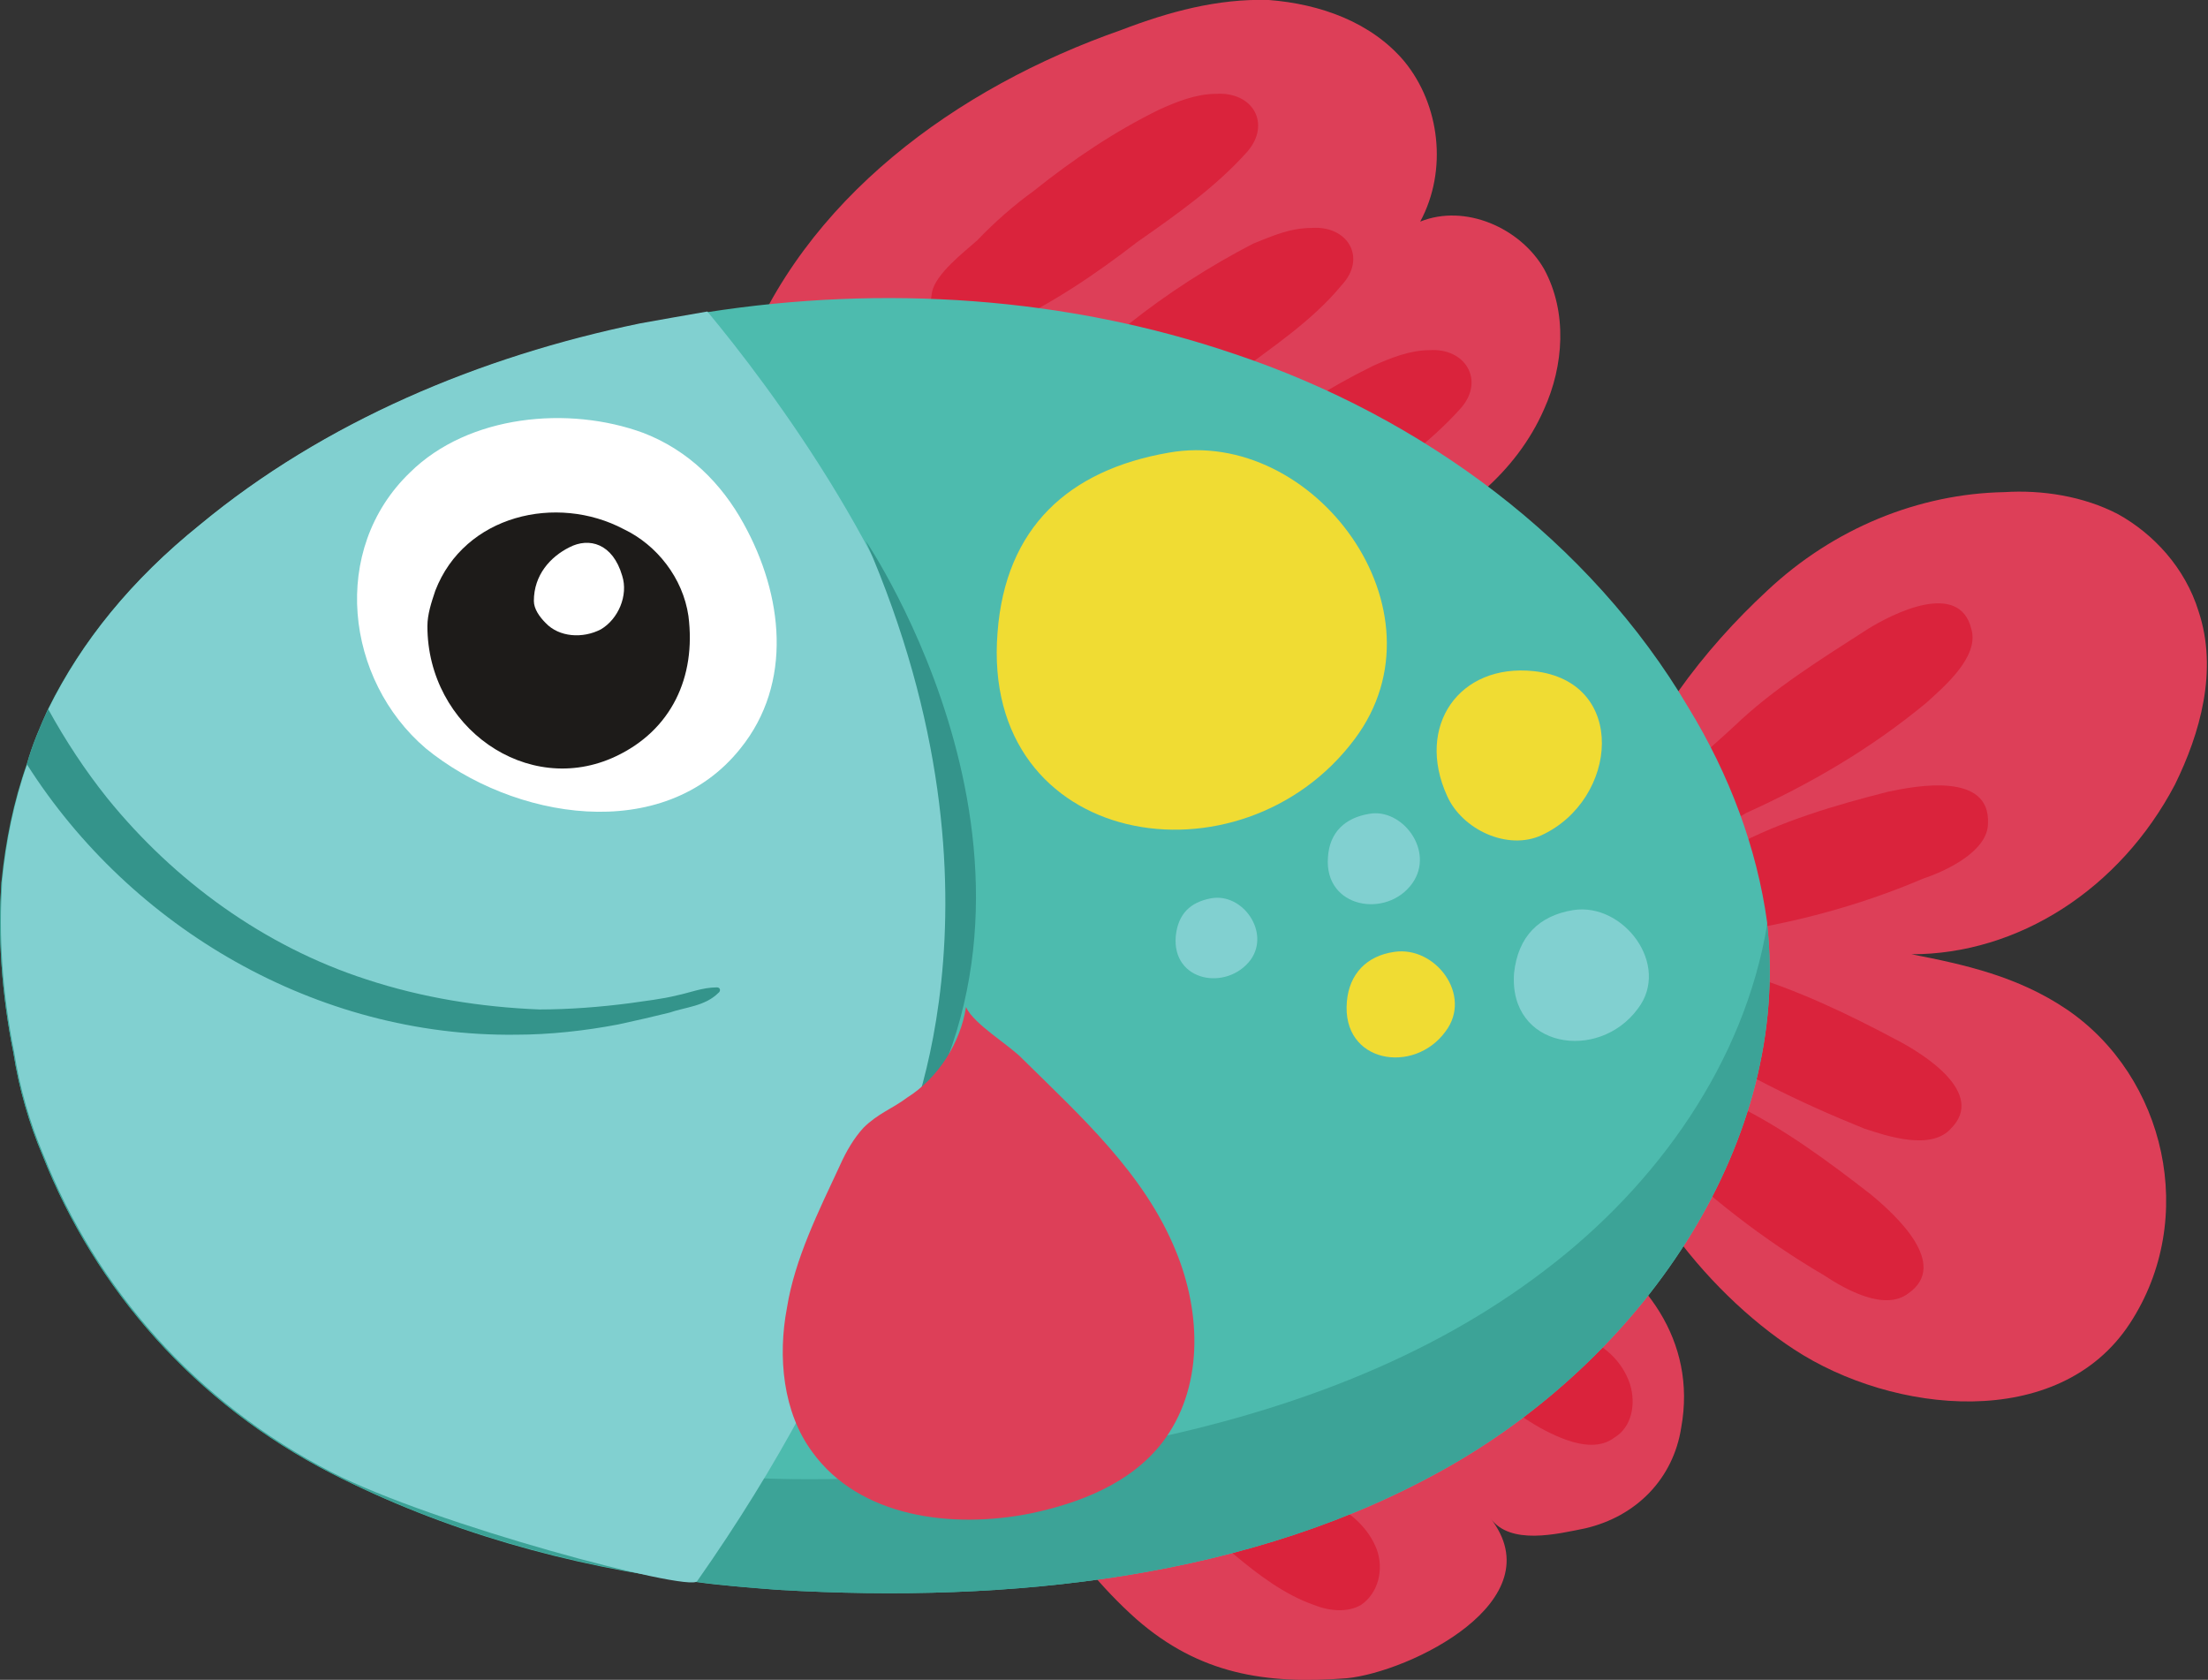 <?xml version="1.0" encoding="utf-8"?>
<!-- Generator: Adobe Illustrator 16.0.0, SVG Export Plug-In . SVG Version: 6.00 Build 0)  -->
<!DOCTYPE svg PUBLIC "-//W3C//DTD SVG 1.1//EN" "http://www.w3.org/Graphics/SVG/1.1/DTD/svg11.dtd">
<svg version="1.1" id="Layer_1" xmlns="http://www.w3.org/2000/svg" xmlns:xlink="http://www.w3.org/1999/xlink" x="0px" y="0px"
	 width="280px" height="213px" viewBox="0 0 280 213" enable-background="new 0 0 280 213" xml:space="preserve">
<rect x="0" y="0" width="280" height="213" fill="#333333" stroke="none"/>
<g>
	<path fill="#DD3F58" d="M155.6,149c-4.7,1.3-9.2,3-14,3.5c-3.5,0.5-5.5,1.3-8,4c-6,5.8-9.2,13.5-7.5,21.8c1,5,3.7,9.3,6.5,13.5
		c3.5,5,7,9.5,11.5,13.5c8,7,16.4,8.3,26.7,7.5c8-0.8,26.4-9.8,18.2-20.3c2.5,3.5,8.5,2,12,1.3c6.5-1.5,11.2-6.3,12.2-12.8
		c2-11-4.7-19.8-13.7-24.5c-4.2-2.3-8.7-3.8-12.7-6c-2.7-1.3-5.2-2.5-8.2-3.3C171.1,145.2,162.9,147,155.6,149z"/>
	<path fill="#DA233C" d="M206.7,175.5c0.8,2.6,0.2,5.5-2,6.8c-1.7,1.3-4,1-6,0.3c-3.7-1.3-7-3.8-10-6.3c-1.2-1-2.7-2.5-2.5-4.3
		c0.2-0.8,0.7-1.5,1.2-2c0.7-1,1.7-1.8,3-2c3.2-1.3,7,0.5,10,1.5C203.2,170.3,205.7,172.5,206.7,175.5z"/>
	<path fill="#DA233C" d="M174.6,196.5c0.9,2.5,0.2,5.5-2,7c-1.7,1-4,0.8-6,0c-3.7-1.3-7-3.8-10-6.3c-1.2-1-2.7-2.5-2.5-4
		c0.2-1,0.7-1.5,1.2-2.3c0.7-0.8,1.7-1.5,3-2c3.2-1.3,7,0.8,10,1.5C171.1,191.5,173.6,193.8,174.6,196.5z"/>
	<path fill="#DD3F58" d="M94.1,46.1c7.7-20.8,27.2-35,48.1-42.3c6-2.3,12.2-4,18.7-3.8c6.5,0.5,13,2.8,17.2,7.8
		c4.5,5.5,5.5,13.8,2,20.3c5.7-2.3,12.7,0.8,15.7,6c3,5.5,2.5,12.3,0,17.8c-3.5,8-10.7,13.8-18.7,17c-8,3.5-16.7,4.5-25.2,5
		C94.1,46.1,94.1,46.1,94.1,46.1z"/>
	<path fill="#DA233C" d="M126.7,41.6c-2.2,1-6.7,1.8-8.5-0.8c-0.5-1-0.2-2.5,0-3.8c0.5-2.3,4-5,5.7-6.5c2.2-2.3,4.7-4.5,7.2-6.3
		c5-4,10.2-7.5,15.9-10.3c2.2-1,4.7-2,7.2-2c4.7-0.3,7,3.8,4,7.3c-4,4.5-9,8-14,11.5C138.9,34.8,133,38.8,126.7,41.6z"/>
	<path fill="#DA233C" d="M138.4,58.6c-2.1,0.9-6.7,1.8-8.2-0.8c-0.7-1-0.5-2.5-0.2-3.8c0.5-2.3,4.2-5,6-6.5c2.2-2.3,4.5-4.5,7-6.3
		c5-4,10.5-7.5,15.9-10.3c2.5-1,4.7-2,7.5-2c4.5-0.3,7,3.8,3.7,7.3c-3.7,4.5-9,8-13.7,11.5C150.6,51.8,144.9,55.8,138.4,58.6z"/>
	<path fill="#DA233C" d="M153.6,74.1c-2.2,1-7,1.8-8.5-0.8c-0.7-1-0.5-2.5-0.2-3.8c0.5-2.3,4.2-5,6-6.5c2.2-2.3,4.5-4.5,7-6.3
		c5-4,10.5-7.5,16.2-10.3c2.2-1,4.7-2,7.2-2c4.5-0.3,7,3.8,4,7.3c-4,4.5-9,8-14,11.5C165.6,67.4,159.9,71.4,153.6,74.1z"/>
	<path fill="#DD3F58" d="M224.1,74.9c8.4-7.9,19.2-12.3,30.1-12.5c4.7-0.3,10,0.5,14.4,2.8c4.5,2.5,8.5,6.8,10.2,12.3
		c2.5,7.5,0.2,15.5-3,22c-7,13.3-19.9,21.5-33.4,21.5c6.7,1.3,13.5,2.8,19.7,7c12.5,8.5,16.7,26.5,8,39.8
		c-9,13.8-30.1,11.5-42.6,3.3c-11.2-7.3-23.4-22.3-24.4-37.3c-1.2-17,0.2-33,9.7-46.1C216.2,82.9,220.1,78.6,224.1,74.9z"/>
	<path fill="#DA233C" d="M212.7,102.4c0.7-5.3,3.5-6.8,7.2-10.3c5-4.8,11-8.5,16.9-12.3c3.2-2,11.7-6.3,13.2,0
		c1,3.5-3.5,7.3-5.7,9.3c-7,5.8-14.7,10.3-22.9,14c-1.2,0.8-2.7,1.3-4.2,1c-2.5-0.3-4.5-3.3-3.5-5.8c0,0,0-0.3,0.2-0.5
		C212.7,102.4,212.7,102.4,212.7,102.4z"/>
	<path fill="#DA233C" d="M209.7,114.9c2.5-4.5,5.2-5.3,10-7.5c6.2-3.3,13-5.3,19.7-7c3.7-0.8,13-2.5,12.7,4c0,3.5-5.2,6-8.2,7
		c-8.2,3.5-16.9,5.8-25.7,7c-1.5,0.3-3.2,0.3-4.5-0.3c-2.2-1-3.5-4.5-1.7-6.5c0-0.3,0.2-0.3,0.5-0.5
		C209.7,114.9,209.7,114.9,209.7,114.9z"/>
	<path fill="#DA233C" d="M208.7,122.7c5-2,7.5-0.5,12.5,0.8c6.7,2,13,5,19.2,8.3c3.5,1.8,11.5,6.8,7,11.3c-2.5,2.8-8,1-11,0
		c-8.2-3.3-16.4-7.3-23.7-12.3c-1.2-0.8-2.5-1.8-3.2-3.3c-1-2.3,0.5-5.5,3-6c0.2,0,0.5,0,0.7,0C208.7,122.7,208.7,122.7,208.7,122.7
		z"/>
	<path fill="#DA233C" d="M207.9,136.7c5-1,7.5,1,12,3.3c6.2,3,12,7.3,17.4,11.5c3,2.5,10,8.8,4.7,12.5c-3,2.3-8-0.5-10.7-2.3
		c-7.7-4.5-14.7-10-21.2-16.3c-1-1.3-2-2.3-2.5-3.8c-0.5-2.5,1.5-5.5,4.2-5.3c0.2,0,0.2,0,0.5,0
		C207.9,136.7,207.9,136.7,207.9,136.7z"/>
	<path fill="#4DBBAE" d="M184,185.8c-25.1,14.4-56,17.5-85.2,15.8c-3.5-0.3-7-0.5-10.5-1c-16.2-2-32.1-6.5-46.3-13.8
		c-17.2-8.8-29.9-23.3-36.6-40.3c-1.7-4-3-8.5-3.7-13c-1.5-7.5-2-14.8-1.5-21.8c0.5-5,1.5-10,3.2-14.8c0.7-2.5,1.7-4.8,2.7-7
		c4.2-8.5,10.5-16.3,19.2-23.3c15.7-13,35.4-21.3,55.8-25.5c2.7-0.5,5.7-1,8.5-1.5c22.4-3.5,45.6-2,67,5.3
		c23.9,8,45.1,23.8,57.5,44.8c5.2,8.5,8.7,17.8,10,27.3v0.3C227.1,144.5,208.9,171.5,184,185.8z"/>
	<path fill="#3CA397" d="M184,185.8c-25.1,14.4-56,17.5-85.2,15.8c-19.7-1.3-39.6-6-56.8-14.8c-17.2-8.8-29.9-23.3-36.6-40.3
		c-1.7-4-3-8.5-3.7-13c-1.5-7.5-2-14.8-1.5-21.8c1.7,15.3,7.7,29.8,17.2,42.3c5.7,7.5,14.2,12.3,21.9,17.3
		c9.2,6.3,19.9,10.3,30.9,12.8c24.4,5.5,50.1,4,74.2-1.3C162.9,179,181,172.5,196,161c14.2-10.8,25.2-26.3,28.1-43.8
		C227.1,144.5,208.9,171.5,184,185.8z"/>
	<path fill="#81D0D0" d="M88.4,200.5c-1,1.4-33.5-7.2-46.3-13.8c-17.2-8.8-29.9-23.3-36.6-40.3c-1.7-4-3-8.5-3.7-13
		c-1.5-7.5-2-14.8-1.5-21.8c0.5-5,1.5-10,3.2-14.8c0.7-2.5,1.7-4.8,2.7-7c4.2-8.5,10.5-16.3,19.2-23.3c15.7-13,35.4-21.3,55.8-25.5
		c2.7-0.5,5.7-1,8.5-1.5c7.5,9,26.4,33.8,30.4,57.1C120,96.7,130.2,141,88.4,200.5z"/>
	<path fill="#FFFFFF" d="M94.3,66.4c-2.8-5.1-7-9.3-12.7-11.5c-9.5-3.5-22.2-2.3-29.6,5c-10.2,9.8-8.2,26.3,2,35
		c11,9,30.1,12.3,39.9,0C100.6,86.6,99.3,75.4,94.3,66.4z"/>
	<path fill="#1D1B19" d="M54.2,79.4c0,12.8,12.7,21.8,23.9,16.5c7-3.3,10.2-10,9.2-17.8c-0.7-4.8-4-9-8.2-11
		c-8.5-4.5-20.2-1.8-23.9,7.8C54.7,76.4,54.2,77.9,54.2,79.4z"/>
	<path fill="#FFFFFF" d="M72.2,69.4c-2.4,1.2-4.5,3.5-4.5,6.8c0,1,0.7,2,1.5,2.8c1.7,1.8,4.7,2,7,0.8c2.2-1.3,3.5-4.3,2.7-6.8
		C77.7,68.9,74.7,68.1,72.2,69.4z"/>
	<path fill="#F0DC33" d="M148.2,57.4c-12.7,2.2-20.7,9.5-21.7,22.8c-2.2,27.5,30.9,32.8,45.3,13.5C184,77.4,166.6,54.1,148.2,57.4z"
		/>
	<path fill="#F0DC33" d="M176.8,120.7c-3.5,0.5-5.7,2.8-6,6.3c-0.7,7.8,8.5,9.3,12.5,3.8C186.8,126.2,182,119.9,176.8,120.7z"/>
	<path fill="#81D0D0" d="M173.6,103.2c-3,0.5-5,2.3-5.2,5.5c-0.5,6.5,7.5,7.8,10.7,3.3C182,107.9,177.8,102.4,173.6,103.2z"/>
	<path fill="#81D0D0" d="M199.5,115.4c-4.3,0.7-7,3.3-7.5,8c-0.7,9.5,10.7,11.3,15.7,4.5C211.9,122.4,205.9,114.4,199.5,115.4z"/>
	<path fill="#81D0D0" d="M153.6,113.9c-2.7,0.5-4.2,2-4.5,4.8c-0.5,5.8,6.5,7,9.5,3C161.1,118.2,157.6,113.2,153.6,113.9z"/>
	<path fill="#34948B" d="M91.1,125.9c-1.7,1.7-4.2,1.8-6.2,2.5c-2,0.5-4.2,1-6.5,1.5c-4.2,0.8-8.7,1.3-13,1.3
		c-25.2,0.3-48.8-13.5-62-34.3c0.7-2.5,1.7-4.8,2.7-7c2.2,4,4.7,7.8,7.5,11.3c8.5,10.5,19.9,18.8,32.9,23c7,2.3,14.4,3.5,21.9,3.8
		c3.7,0,7.7-0.3,11.5-0.8c2-0.3,4-0.5,6-1c1.5-0.3,3.2-1,5-1C91.4,125.2,91.4,125.7,91.1,125.9z"/>
	<path fill="#34948B" d="M109.8,68.6c0,0,28.4,41.8,4.2,77.4C114,146,129.7,114.4,109.8,68.6z"/>
	<path fill="#DD3F58" d="M122.5,127.7c-0.7,4.5-3.5,9-7.5,11.5c-1.7,1.3-3.7,2-5.5,3.8c-1.2,1.3-2.2,3-3,4.8
		c-2.7,5.8-5.7,11.8-6.7,18c-1.2,6.3-0.5,13.3,3.2,18.3c6,8.3,17.7,9.8,27.7,7.8c6.2-1.3,12.7-3.8,16.7-9c5.2-6.8,5-16.3,1.7-24.3
		c-4-9.8-12-17-19.4-24.3C128,132.5,123.5,129.9,122.5,127.7L122.5,127.7z"/>
	<path fill="#F0DC33" d="M183.5,100.9c1.9,4.3,7.7,7,12,5c9.7-4.5,11-19.5-1-20.8C185,84.1,179.5,92.1,183.5,100.9z"/>
</g>
</svg>
